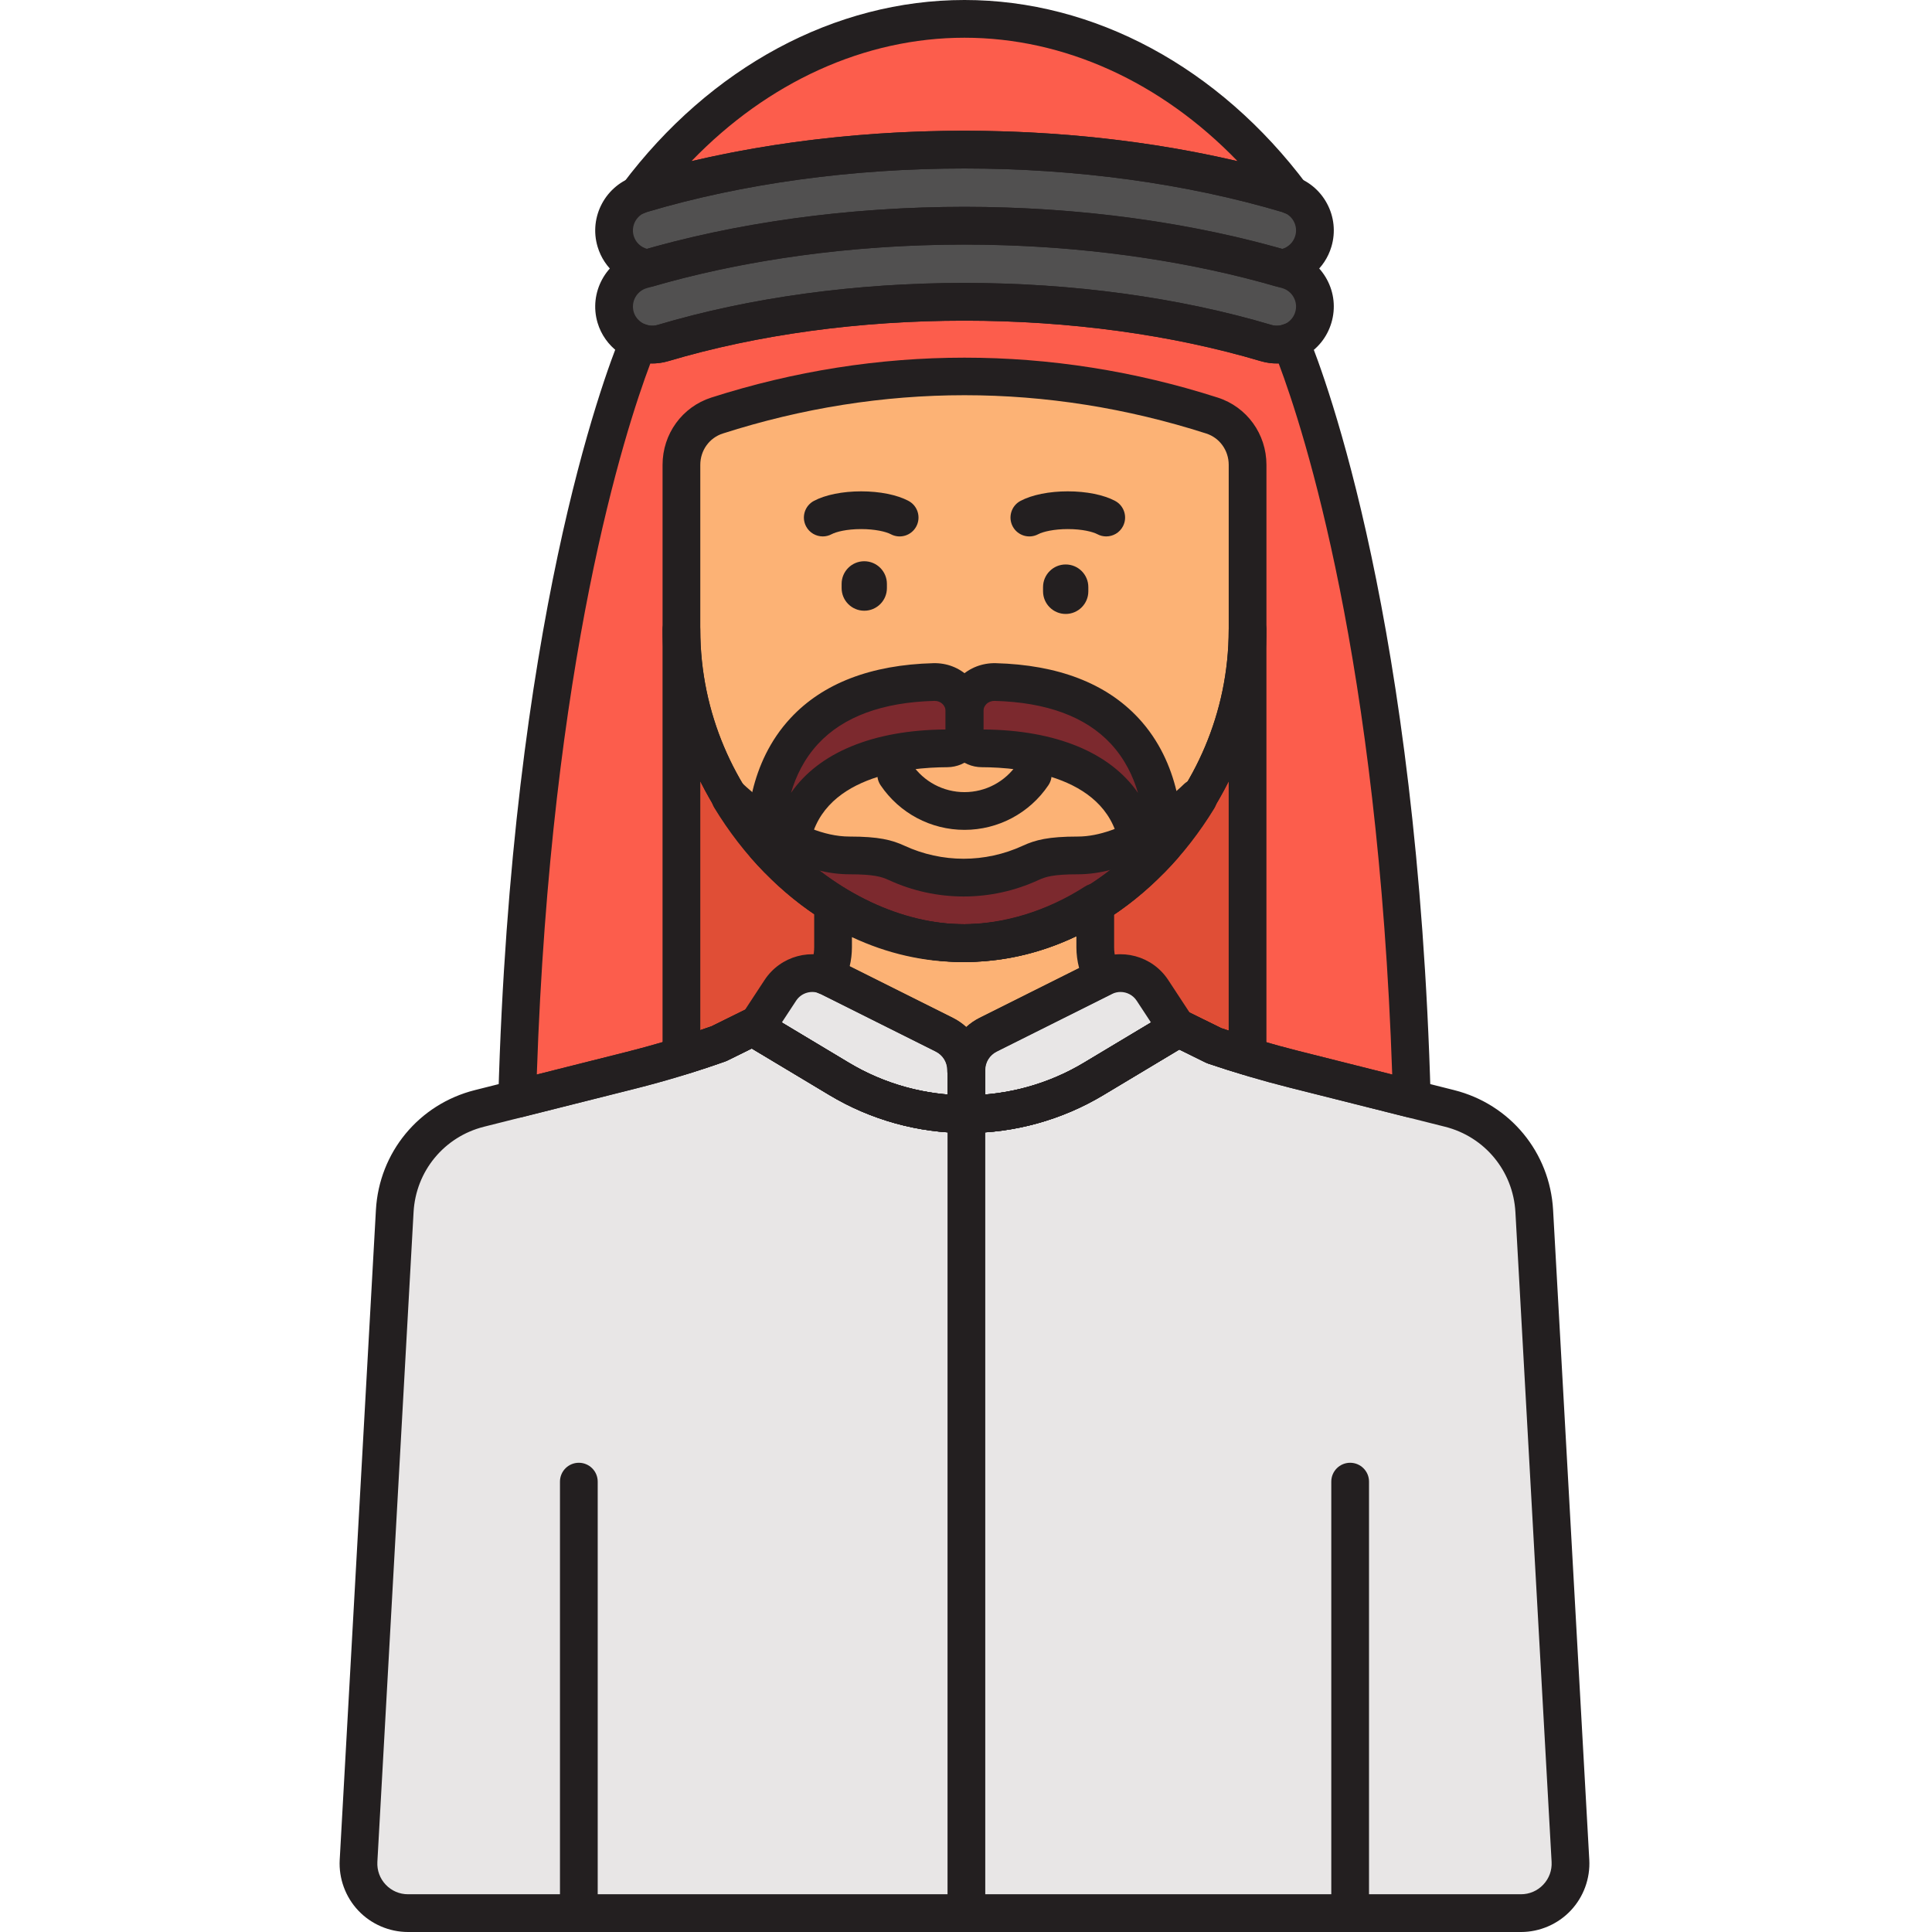 <svg height="512pt" viewBox="-90 0 512 512" width="512pt" xmlns="http://www.w3.org/2000/svg"><path d="m82.816 91.324c-4.344 0-8.355-2.832-9.66-7.207-1.59-5.336 1.449-10.953 6.785-12.543 25.824-7.695 55.434-11.762 85.621-11.762 30.18 0 59.816 4.066 85.691 11.762 5.34 1.586 8.383 7.203 6.793 12.539-1.586 5.34-7.191 8.383-12.539 6.793-24.039-7.145-51.684-10.926-79.945-10.926-28.266 0-55.879 3.781-79.863 10.926-.957.281-1.93.418-2.883.418zm0 0" fill="#515050"/><path d="m81.766 71.074c22.34-6.469 47.402-10.266 73.191-11.082 3.52-.117 7.059-.18 10.605-.18s7.082.062 10.605.18c25.82.816 50.938 4.621 73.348 11.105 3.898-.441 7.344-3.152 8.531-7.152 1.59-5.336-1.453-10.953-6.793-12.539-25.875-7.695-55.512-11.762-85.691-11.762-30.188 0-59.797 4.07-85.621 11.762-5.336 1.594-8.375 7.207-6.785 12.543 1.199 4.02 4.684 6.707 8.609 7.125zm0 0" fill="#515050"/><path d="m79.941 51.41c25.824-7.695 55.434-11.762 85.621-11.762 30.18 0 59.816 4.066 85.691 11.762.355.105.668.273 1.004.41-21.574-28.785-52.406-46.82-86.656-46.82s-65.078 18.035-86.652 46.816c.328-.137.641-.301.992-.406zm0 0" fill="#fc5d4c"/><path d="m77.133 283.652c7.902-1.988 15.707-4.348 23.387-7.066l10.566-5.211c-.25.859.062 1.809.871 2.289l20.438 12.262c10.184 6.109 21.836 9.336 33.711 9.336s23.531-3.227 33.715-9.336l20.438-12.262c.641-.383.949-1.062.945-1.754l10.539 5.195c6.977 2.375 14.051 4.461 21.199 6.262l31.211 7.855c-3.457-125.109-27.574-189.457-32.156-200.609-2.008.773-4.262.953-6.484.289-24.039-7.145-51.684-10.922-79.949-10.922s-55.875 3.777-79.859 10.922c-.961.289-1.93.422-2.887.422-1.254 0-2.469-.258-3.609-.699-4.598 11.184-28.699 75.535-32.156 200.602zm0 0" fill="#fc5d4c"/><path d="m165.602 249.938c-41.258 0-75.016-41.824-75.016-83.082v113.012c3.332-1.031 6.645-2.117 9.934-3.281l10.566-5.211c-.25.859.062 1.809.871 2.289l20.438 12.262c10.184 6.109 21.836 9.336 33.711 9.336s23.531-3.227 33.715-9.336l20.438-12.262c.641-.383.949-1.062.945-1.754l10.539 5.195c2.941 1 5.906 1.922 8.879 2.82v-113.066c-.004 41.258-33.762 83.078-75.02 83.078zm0 0" fill="#e04e36"/><path d="m326.184 493.137-9.594-172.191c-.723-13.004-9.816-24.023-22.449-27.207l-41.203-10.371c-7.148-1.801-14.223-3.887-21.203-6.262l-10.539-5.195c.008.691-.305 1.371-.945 1.754l-20.438 12.262c-10.184 6.109-21.836 9.336-33.711 9.336s-23.527-3.227-33.715-9.336l-20.438-12.262c-.809-.48-1.117-1.43-.867-2.289l-10.566 5.211c-7.684 2.719-15.484 5.078-23.387 7.066l-40.074 10.086c-12.633 3.184-21.727 14.203-22.449 27.207l-9.594 172.195c-.422 7.523 5.57 13.859 13.109 13.859h294.945c7.547 0 13.539-6.336 13.117-13.863zm0 0" fill="#e8e6e6"/><path d="m129.703 258.953 30.504 15.25c3.562 1.781 5.812 5.422 5.812 9.406 0-3.984 2.25-7.625 5.812-9.406l30.441-15.219c-1.277-2.41-2.016-5.117-2.016-7.949v-11.902c-10.566 6.777-22.633 10.805-35.43 10.805-12.246 0-23.82-3.707-34.055-9.965v11.062c0 2.699-.672 5.289-1.836 7.617.25.105.512.172.766.301zm0 0" fill="#fcb275"/><path d="m231.184 110.125c-20.961-6.727-42.941-10.395-65.582-10.395-22.641 0-44.621 3.668-65.578 10.395-5.648 1.812-9.438 7.129-9.438 13.059v43.668c0 41.258 33.754 83.086 75.016 83.086 41.262 0 75.016-41.828 75.016-83.086v-43.668c0-5.93-3.789-11.246-9.434-13.059zm0 0" fill="#fcb275"/><path d="m218.219 224.266c.406-9.312-1.211-42.379-44.496-43.52-4.469-.117-8.121 3.348-8.121 7.812v5.137c0 2.559 2.066 4.613 4.625 4.621 11.129.035 38.695 2.535 41.52 26.309.215 1.781 1.742 3.035 3.422 2.914 1.043-1.062 2.062-2.152 3.051-3.273zm0 0" fill="#7c292e"/><path d="m165.602 188.559c0-4.465-3.652-7.93-8.117-7.812-43.285 1.141-44.906 34.211-44.5 43.523.988 1.121 2.008 2.207 3.051 3.273 1.68.117 3.207-1.137 3.422-2.918 2.824-23.77 30.395-26.273 41.52-26.305 2.559-.008 4.625-2.066 4.625-4.625zm0 0" fill="#7c292e"/><path d="m227.203 211.426s-15.453 15.27-31.586 15.27c-7.062 0-9.875.773-12.496 1.984-11.238 5.18-24.266 5.18-35.504 0-2.621-1.211-5.43-1.984-12.496-1.984-16.094 0-31.504-15.188-31.578-15.262 13.527 22.242 36.332 38.504 62.059 38.504 25.648 0 48.391-16.168 61.938-38.312zm0 0" fill="#7c292e"/><path d="m220.906 270.824-5.5-8.375c-2.816-4.289-8.395-5.793-12.984-3.496l-30.504 15.25c-3.562 1.781-5.812 5.422-5.812 9.406v11.652c11.875 0 23.527-3.227 33.711-9.336l20.438-12.262c.988-.59 1.281-1.879.652-2.84zm0 0" fill="#e8e6e6"/><path d="m111.305 270.824 5.5-8.375c2.816-4.289 8.395-5.793 12.984-3.496l30.504 15.25c3.562 1.781 5.816 5.422 5.816 9.406v11.652c-11.879 0-23.531-3.227-33.715-9.336l-20.438-12.262c-.988-.59-1.281-1.879-.652-2.84zm0 0" fill="#e8e6e6"/><g fill="#231f20"><path d="m248.406 96.328c-1.445 0-2.898-.207-4.324-.633-23.586-7.008-50.734-10.715-78.523-10.715-27.785 0-54.906 3.707-78.434 10.715-1.406.418-2.855.629-4.309.629-6.617 0-12.562-4.43-14.453-10.777-2.371-7.969 2.18-16.387 10.148-18.762 26.281-7.832 56.379-11.973 87.047-11.973 30.664 0 60.789 4.141 87.121 11.969 3.863 1.148 7.047 3.73 8.965 7.273 1.918 3.543 2.344 7.625 1.191 11.484-1.145 3.863-3.727 7.047-7.266 8.965-2.238 1.211-4.688 1.824-7.164 1.824zm-82.848-21.352c28.738 0 56.879 3.852 81.375 11.133 1.301.387 2.68.25 3.871-.398 1.191-.648 2.062-1.723 2.449-3.023.387-1.301.246-2.676-.402-3.871-.645-1.191-1.719-2.062-3.02-2.449-25.422-7.559-54.562-11.555-84.27-11.555-29.711 0-58.828 3.996-84.191 11.555-2.684.801-4.223 3.641-3.422 6.324.777 2.609 3.664 4.211 6.328 3.418 24.434-7.281 52.543-11.133 81.281-11.133zm0 0"/><path d="m249.516 76.098c-.473 0-.941-.066-1.391-.199-21.906-6.34-46.84-10.109-72.117-10.91-6.977-.23-13.926-.23-20.883 0-25.242.797-50.125 4.562-71.973 10.887-.621.18-1.27.238-1.918.168-6.082-.645-11.129-4.832-12.867-10.664-2.375-7.969 2.18-16.387 10.148-18.762 26.281-7.832 56.379-11.969 87.047-11.969 30.66 0 60.785 4.137 87.121 11.969 3.859 1.148 7.043 3.73 8.961 7.273s2.344 7.621 1.195 11.484c-1.727 5.812-6.738 10.012-12.766 10.691-.188.02-.375.031-.559.031zm-83.957-21.285c3.559 0 7.184.062 10.773.18 25.652.812 51.02 4.605 73.434 10.973 1.656-.469 2.984-1.754 3.484-3.445.391-1.301.246-2.676-.398-3.871-.648-1.191-1.723-2.062-3.023-2.449-25.422-7.559-54.562-11.555-84.27-11.555-29.711 0-58.824 3.996-84.191 11.555-2.684.797-4.223 3.637-3.422 6.324.504 1.691 1.852 2.969 3.535 3.426 22.367-6.363 47.684-10.148 73.316-10.961 3.582-.113 7.203-.176 10.762-.176zm0 0"/><path d="m252.254 56.82c-.645 0-1.301-.125-1.926-.387l-.621-.273c-25.301-7.516-54.438-11.512-84.148-11.512-29.672 0-58.75 3.984-84.098 11.527l-.59.258c-2.082.875-4.484.238-5.871-1.543-1.383-1.777-1.406-4.266-.055-6.07 23.254-31.027 56.297-48.82 90.656-48.82 34.359 0 67.402 17.793 90.656 48.82 1.352 1.805 1.328 4.293-.055 6.07-.973 1.246-2.441 1.93-3.949 1.93zm-86.695-22.172c25.086 0 49.82 2.773 72.406 8.066-20.219-20.957-45.91-32.715-72.363-32.715-26.449 0-52.141 11.754-72.355 32.707 22.539-5.293 47.238-8.059 72.312-8.059zm0 0"/><path d="m166.105 300.262c-12.781 0-25.324-3.477-36.285-10.051l-20.438-12.258c-.047-.027-.098-.059-.145-.09l-6.508 3.207c-.176.086-.355.164-.539.23-7.797 2.758-15.816 5.184-23.836 7.203l-30.082 7.57c-1.516.383-3.125.035-4.348-.945-1.223-.98-1.914-2.477-1.871-4.039 3.477-125.695 27.703-190.625 32.527-202.363 1.035-2.52 3.895-3.746 6.426-2.766 1.16.445 2.227.461 3.27.152 24.438-7.285 52.547-11.133 81.285-11.133s56.879 3.852 81.375 11.133c1.316.395 2.504.129 3.258-.164 2.535-.977 5.391.25 6.426 2.766 4.82 11.738 29.051 76.656 32.527 202.375.043 1.562-.648 3.059-1.867 4.039-1.223.98-2.832 1.328-4.348.945l-31.215-7.855c-7.25-1.824-14.516-3.969-21.59-6.375-.207-.07-.406-.152-.602-.25l-7.004-3.453-20.129 12.074c-10.961 6.57-23.508 10.047-36.289 10.047zm-50.148-30.027 19.008 11.402c9.406 5.641 20.172 8.625 31.141 8.625s21.738-2.984 31.141-8.625l19.312-11.582c.387-.969 1.07-1.809 1.98-2.379 1.469-.922 3.32-1.02 4.875-.25l10.246 5.051c6.719 2.277 13.617 4.312 20.5 6.043l24.793 6.242c-3.73-109.809-23.324-170.523-30.09-188.457-1.609.055-3.211-.145-4.777-.609-23.586-7.008-50.734-10.715-78.52-10.715s-54.91 3.707-78.434 10.715c-1.562.461-3.172.668-4.785.621-6.77 17.938-26.359 78.672-30.09 188.445l23.66-5.957c7.625-1.918 15.246-4.215 22.66-6.832l10.305-5.082c1.773-.875 3.906-.617 5.422.656.84.707 1.41 1.656 1.652 2.688zm-38.824 13.418h.02zm0 0"/><path d="m166.105 300.262c-12.781 0-25.324-3.477-36.285-10.051l-20.438-12.258c-.051-.027-.098-.059-.148-.09l-6.504 3.207c-.176.086-.355.164-.543.23-3.145 1.113-6.457 2.207-10.125 3.34-1.512.473-3.164.195-4.445-.75-1.277-.941-2.035-2.438-2.035-4.023v-113.012c0-2.762 2.238-5 5-5 2.766 0 5 2.238 5 5 0 44.691 36.965 78.082 70.02 78.082 33.047 0 70.012-33.391 70.016-78.078 0-2.762 2.238-5 5-5 2.762 0 5 2.238 5 5v113.066c0 1.582-.75 3.07-2.02 4.016-1.273.941-2.91 1.227-4.43.77-2.66-.805-5.812-1.773-9.043-2.871-.207-.07-.406-.152-.602-.25l-7.004-3.453-20.129 12.074c-10.957 6.574-23.504 10.051-36.285 10.051zm-50.148-30.027 19.008 11.402c9.406 5.641 20.172 8.625 31.141 8.625s21.738-2.984 31.141-8.625l19.312-11.582c.387-.969 1.07-1.809 1.98-2.375 1.469-.926 3.316-1.02 4.875-.254l10.242 5.051c.66.223 1.312.441 1.961.652v-66.07c-13.379 26.625-39.051 47.879-70.016 47.879-30.961 0-56.633-21.258-70.016-47.879v65.941c1.02-.344 2.012-.688 2.988-1.031l10.301-5.078c1.777-.875 3.906-.621 5.426.652.844.711 1.414 1.66 1.656 2.691zm0 0"/><path d="m165.602 219.922c-8.922 0-17.234-4.418-22.234-11.82-1.547-2.289-.945-5.395 1.344-6.941 2.289-1.543 5.398-.945 6.941 1.344 3.141 4.645 8.352 7.418 13.949 7.418 5.594 0 10.805-2.773 13.945-7.418 1.543-2.289 4.652-2.891 6.941-1.344 2.289 1.547 2.891 4.652 1.344 6.941-4.996 7.402-13.309 11.82-22.23 11.82zm0 0"/><path d="m203.16 142.156c-.793 0-1.598-.188-2.344-.586-1.18-.625-3.941-1.359-7.84-1.359-3.648 0-6.566.684-7.836 1.359-2.438 1.301-5.469.375-6.762-2.062-1.297-2.441-.375-5.469 2.066-6.766 3.023-1.605 7.59-2.531 12.531-2.531 4.941 0 9.508.922 12.535 2.531 2.438 1.297 3.363 4.324 2.066 6.762-.895 1.691-2.629 2.652-4.418 2.652zm0 0"/><path d="m128.043 142.156c-1.789 0-3.52-.961-4.418-2.652-1.297-2.438-.371-5.465 2.07-6.762 3.023-1.609 7.59-2.531 12.531-2.531 4.941 0 9.512.922 12.535 2.531 2.438 1.297 3.363 4.324 2.066 6.766-1.297 2.438-4.324 3.363-6.762 2.062-1.273-.676-4.191-1.359-7.84-1.359-3.898 0-6.66.734-7.84 1.359-.746.398-1.551.586-2.344.586zm0 0"/><path d="m139.039 161.848c-3.316 0-6-2.688-6-6v-1.113c0-3.312 2.684-6 6-6 3.312 0 6 2.688 6 6v1.113c0 3.312-2.688 6-6 6zm0 0"/><path d="m192.418 162.703c-3.312 0-6-2.688-6-6v-1.113c0-3.316 2.688-6 6-6 3.316 0 6 2.684 6 6v1.113c0 3.312-2.684 6-6 6zm0 0"/><path d="m267.805 509.18c-2.762 0-5-2.238-5-5v-111.531c0-2.762 2.238-5 5-5 2.762 0 5 2.238 5 5v111.531c0 2.762-2.238 5-5 5zm0 0"/><path d="m63.398 509.18c-2.762 0-5-2.238-5-5v-111.531c0-2.762 2.238-5 5-5 2.762 0 5 2.238 5 5v111.531c0 2.762-2.238 5-5 5zm0 0"/><path d="m313.074 512h-294.945c-4.961 0-9.762-2.066-13.172-5.672-3.41-3.605-5.207-8.512-4.93-13.465l9.594-172.199c.848-15.27 11.387-28.039 26.219-31.773l40.074-10.086c7.625-1.918 15.246-4.215 22.66-6.832l10.305-5.082c1.773-.875 3.906-.617 5.422.656.844.707 1.414 1.656 1.656 2.688l19.008 11.402c9.406 5.641 20.172 8.625 31.141 8.625s21.738-2.984 31.141-8.625l19.312-11.586c.387-.965 1.074-1.809 1.984-2.375 1.469-.926 3.312-1.02 4.867-.25l10.246 5.051c6.723 2.277 13.617 4.309 20.504 6.043l41.207 10.371c14.832 3.734 25.367 16.5 26.219 31.773l9.59 172.195c.277 4.953-1.52 9.863-4.93 13.465-3.41 3.609-8.211 5.676-13.172 5.676zm-203.84-234.137-6.504 3.207c-.176.086-.355.164-.543.227-7.797 2.762-15.812 5.184-23.832 7.207l-40.074 10.086c-10.566 2.656-18.074 11.754-18.68 22.629l-9.594 172.195c-.121 2.258.66 4.398 2.211 6.039 1.555 1.641 3.648 2.543 5.906 2.543h294.945c2.258 0 4.355-.902 5.91-2.543 1.551-1.641 2.336-3.785 2.211-6.039l-9.59-172.191c-.605-10.879-8.113-19.977-18.68-22.633l-41.203-10.375c-7.254-1.824-14.516-3.969-21.59-6.375-.207-.07-.406-.152-.602-.25l-7.004-3.453-20.133 12.074c-10.957 6.574-23.504 10.051-36.285 10.051s-25.324-3.477-36.285-10.051l-20.438-12.258c-.051-.031-.098-.062-.148-.09zm0 0"/><path d="m166.105 507.965c-2.762 0-5-2.238-5-5v-207.703c0-2.766 2.238-5 5-5s5 2.234 5 5v207.703c0 2.762-2.238 5-5 5zm0 0"/><path d="m166.02 288.609c-2.766 0-5-2.238-5-5 0-2.102-1.168-3.992-3.051-4.934l-30.387-15.191c-.223-.082-.375-.137-.527-.199-1.293-.523-2.309-1.562-2.801-2.871-.496-1.305-.418-2.758.207-4.004.867-1.73 1.309-3.539 1.309-5.375v-11.062c0-1.809.977-3.477 2.555-4.363s3.508-.848 5.055.098c10.016 6.125 20.598 9.23 31.445 9.23 11.199 0 22.516-3.461 32.73-10.016 1.543-.984 3.496-1.055 5.098-.18 1.605.879 2.602 2.562 2.602 4.391v11.902c0 1.926.484 3.812 1.434 5.609.629 1.191.754 2.582.344 3.867-.414 1.281-1.324 2.344-2.527 2.945l-30.441 15.219c-1.879.941-3.047 2.832-3.047 4.934.004 2.762-2.234 5-4.996 5zm-30.852-32.512 27.273 13.633c1.324.664 2.523 1.492 3.578 2.461 1.051-.965 2.254-1.797 3.578-2.461l26.383-13.191c-.477-1.809-.723-3.664-.723-5.504v-3.352c-9.723 4.766-20.098 7.254-30.43 7.254-9.977 0-19.715-2.215-29.055-6.594v2.691c-.004 1.711-.203 3.406-.605 5.062zm-7.711 7.324h.004s0 0-.004 0zm0 0"/><path d="m165.602 254.938c-45.797 0-80.016-46.504-80.016-88.082v-43.672c0-8.18 5.188-15.34 12.906-17.82 43.984-14.105 90.238-14.105 134.219 0 7.723 2.477 12.91 9.641 12.91 17.82v43.672c-.004 41.578-34.223 88.082-80.02 88.082zm0-150.203c-21.5 0-43.055 3.414-64.055 10.152-3.566 1.145-5.961 4.48-5.961 8.297v43.672c0 44.691 36.965 78.082 70.016 78.082 33.051 0 70.02-33.395 70.02-78.082v-43.672c0-3.82-2.398-7.156-5.965-8.301-21.004-6.734-42.551-10.148-64.055-10.148zm0 0"/><path d="m214.941 232.547c-4.133 0-7.656-3.117-8.16-7.332-2.34-19.676-26.355-21.867-36.57-21.898-5.301-.012-9.609-4.332-9.609-9.621v-5.137c0-3.488 1.367-6.742 3.848-9.16 2.512-2.445 5.883-3.723 9.402-3.652 16.516.438 29.238 5.316 37.809 14.508 11.246 12.059 11.824 27.957 11.551 34.23-.051 1.141-.488 2.23-1.242 3.086-1.047 1.188-2.125 2.336-3.227 3.465-.855.871-2 1.406-3.219 1.492-.195.016-.391.02-.582.02zm3.277-8.281h.02zm-47.617-30.945c19.312.129 33.68 6.199 40.98 16.805-1.281-4.387-3.488-9.031-7.234-13.051-6.672-7.156-17.023-10.965-30.758-11.332-.82-.016-1.598.273-2.16.816-.375.371-.828 1.012-.828 2zm0 0"/><path d="m116.266 232.547c-.195 0-.387-.004-.586-.02-1.219-.086-2.367-.617-3.219-1.492-1.102-1.125-2.18-2.277-3.227-3.461-.758-.859-1.195-1.949-1.246-3.09-.273-6.273.309-22.168 11.555-34.227 8.57-9.191 21.289-14.074 37.809-14.508 3.574-.086 6.891 1.203 9.398 3.648 2.484 2.418 3.852 5.672 3.852 9.164v5.133c0 5.293-4.312 9.609-9.609 9.625-10.215.027-34.234 2.219-36.574 21.895-.5 4.215-4.023 7.332-8.152 7.332zm41.438-46.805c-.031 0-.059 0-.09 0-13.738.363-24.086 4.176-30.758 11.332-3.746 4.02-5.953 8.664-7.234 13.051 7.297-10.605 21.668-16.676 40.98-16.805v-4.762c0-.984-.449-1.629-.828-2-.543-.527-1.277-.816-2.07-.816zm0 0"/><path d="m165.602 254.938c-25.953 0-50.75-15.293-66.328-40.906-1.312-2.16-.812-4.957 1.168-6.52 1.977-1.566 4.816-1.41 6.613.363.141.137 14.227 13.82 28.066 13.82 7.777 0 11.242.898 14.594 2.441 9.949 4.586 21.363 4.586 31.316 0 3.352-1.543 6.812-2.441 14.59-2.441 11.547 0 24.18-9.98 28.07-13.828 1.617-1.598 4.109-1.906 6.066-.742l.332.195c1.152.684 1.98 1.801 2.301 3.098.324 1.297.109 2.672-.586 3.812-15.59 25.492-40.336 40.707-66.203 40.707zm-38.855-24.324c11.547 9.207 25.043 14.324 38.855 14.324 13.887 0 27.465-5.18 39.059-14.496-2.922.781-5.957 1.254-9.039 1.254-6.57 0-8.598.691-10.406 1.523-12.609 5.816-27.078 5.812-39.688 0-1.809-.836-3.836-1.523-10.406-1.523-2.848 0-5.66-.402-8.375-1.082zm0 0"/><path d="m166.105 300.262c-2.762 0-5-2.238-5-5v-11.652c0-5.914 3.289-11.234 8.578-13.879l30.504-15.25c6.855-3.43 15.195-1.184 19.402 5.223l5.496 8.375c1.047 1.586 1.402 3.562.977 5.414-.422 1.855-1.602 3.48-3.23 4.457l-20.441 12.262c-10.957 6.574-23.504 10.051-36.285 10.051zm40.84-37.379c-.773 0-1.555.176-2.285.543l-30.504 15.25c-1.879.941-3.051 2.832-3.051 4.934v6.441c9.219-.762 18.172-3.637 26.141-8.414l17.777-10.664-3.793-5.777c-.977-1.488-2.609-2.312-4.285-2.312zm9.781 10.688h.02zm0 0"/><path d="m166.105 300.262c-12.781 0-25.324-3.477-36.285-10.051l-20.438-12.258c-1.633-.977-2.812-2.602-3.234-4.457-.422-1.852-.07-3.824.977-5.418l5.496-8.371c4.207-6.406 12.547-8.656 19.402-5.227l30.504 15.254c5.289 2.645 8.578 7.961 8.578 13.879v11.648c0 2.762-2.238 5-5 5zm-48.918-29.289 17.777 10.664c7.969 4.781 16.918 7.652 26.141 8.414v-6.441c0-2.102-1.168-3.992-3.051-4.934l-30.504-15.25c-2.32-1.16-5.145-.402-6.57 1.77zm-5.883-.148h.02zm0 0"/></g></svg>